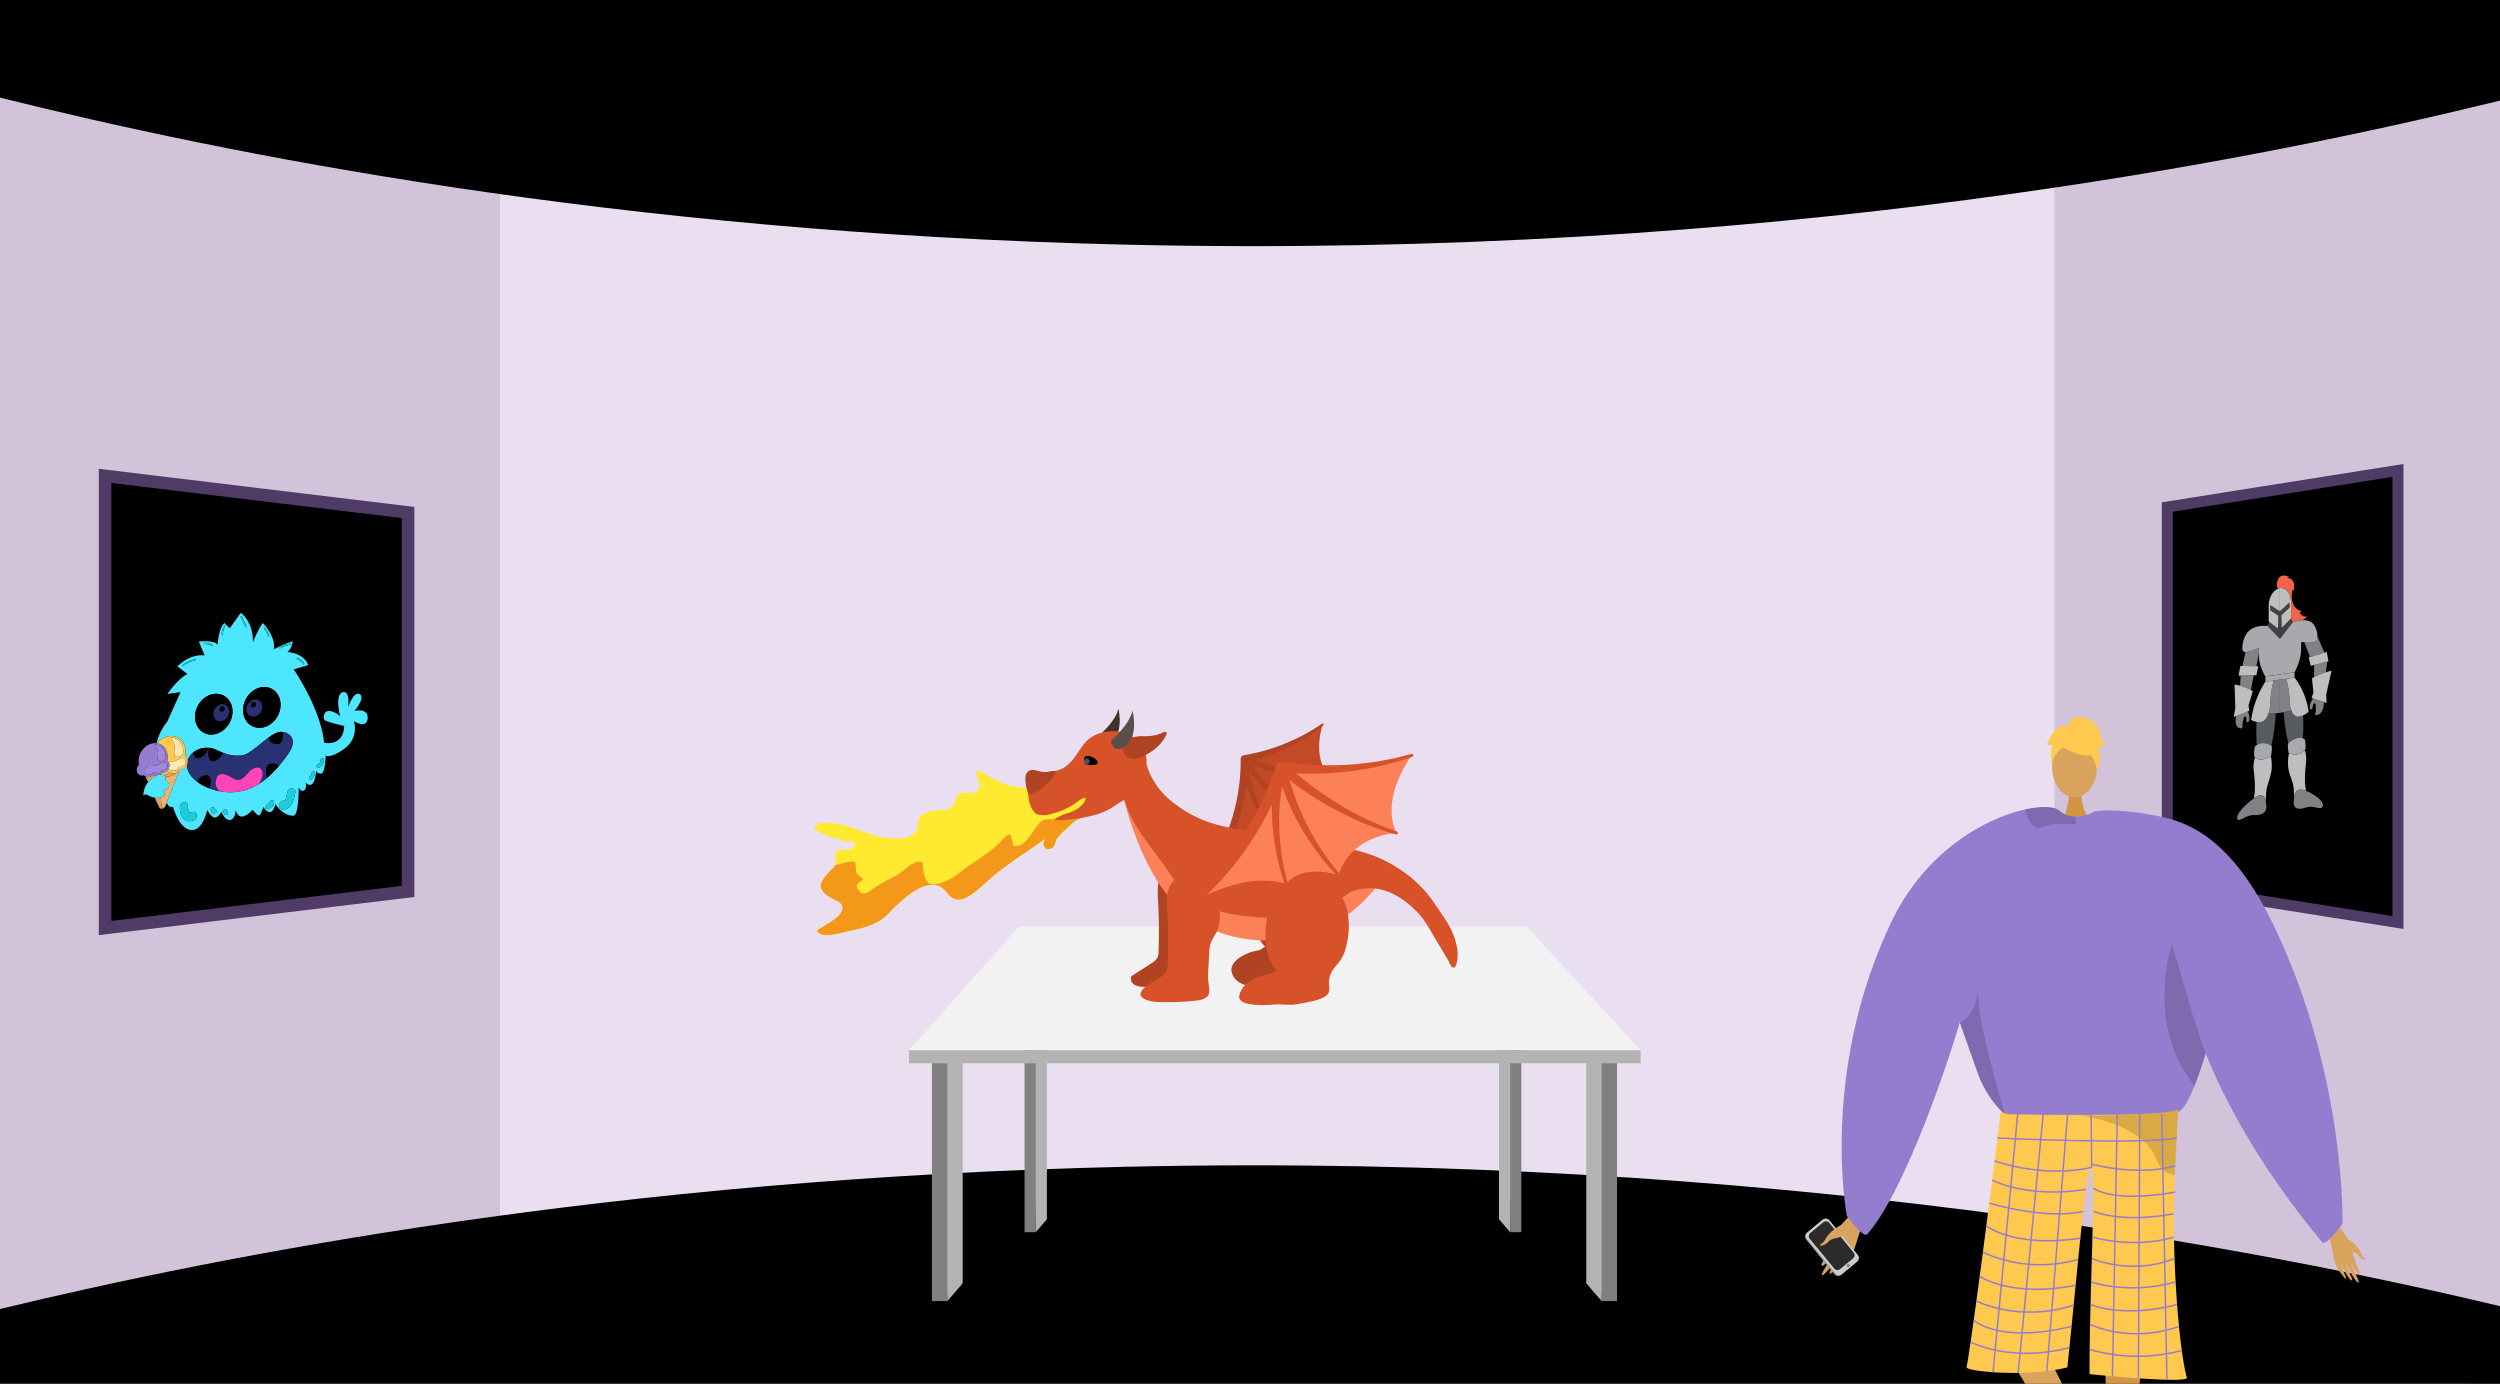 <svg xmlns="http://www.w3.org/2000/svg" xmlns:xlink="http://www.w3.org/1999/xlink" width="1365.799" height="756" viewBox="0 0 1365.799 756"><defs><style>.a,.y{fill:none;}.b{clip-path:url(#a);}.c{fill:#d2c3db;}.d{fill:#eadff1;}.e,.i,.j{fill:#000;}.f{fill:#b3b3b3;}.g{fill:gray;}.h{fill:#f2f2f2;}.i,.j{stroke:#4f3b65;}.i,.j,.y{stroke-miterlimit:10;}.i{stroke-width:6.876px;}.j{stroke-width:6px;}.k{clip-path:url(#b);}.l,.q{fill:#d8a35d;}.l{fill-rule:evenodd;}.m{fill:#999;}.n{fill:#ccc;}.o{fill:#2b2b2b;}.p{fill:#d29647;}.r{fill:#d19442;}.s{fill:#947dce;}.t{fill:#ffc84f;}.u{opacity:0.15;}.v{fill:#62548a;}.w{opacity:0.3;}.x{opacity:0.5;}.y{stroke:#947dce;stroke-width:0.823px;}.z{isolation:isolate;}.aa{clip-path:url(#c);}.ab{fill:#4ee6fe;}.ac{fill:#283172;}.ad{fill:#ff45b8;}.ae{fill:#1ecbdc;}.af{fill:#ecb370;}.ag{clip-path:url(#d);}.ah{fill:#dda15f;}.ai{fill:#ffe7b2;}.aj{fill:#a088db;}.ak{fill:#ffea2f;}.al{fill:#f49819;}.am{fill:#403129;}.an{fill:#b04321;}.ao{fill:#c24a24;}.ap{fill:#caca1e;}.aq{fill:#d3da66;}.ar{fill:#fc8058;}.as{fill:#d75228;}.at{fill:#4f4f5e;}.au{fill:#5b4e47;}.av{clip-path:url(#e);}.aw{fill:#f2634b;}.ax{fill:#414042;}.ay{fill:#bcbec0;}.az{fill:#585b60;}.ba{fill:#a7a9ac;}.bb{fill:#808285;}</style><clipPath id="a"><rect class="a" width="1365.799" height="756" transform="translate(6068.88 -1841.86)"/></clipPath><clipPath id="b"><rect class="a" width="390.462" height="372.512" transform="translate(7008.146 -1458.372)"/></clipPath><clipPath id="c"><path class="a" d="M6143.547-1384.1l.214-115.01,126.1-17.723-.214,115.01Z"/></clipPath><clipPath id="d"><path class="a" d="M6155.913-1400.69l-8.821-19.881,20.831-2.928-8.9,22.372c-.5,1.244-2.617,1.542-3.11.437"/></clipPath><clipPath id="e"><path class="a" d="M7289.083-1393.477l.242-130.151,53.455-7.512-.242,130.15Z"/></clipPath></defs><g transform="translate(-6068.88 1841.86)"><g class="b"><path class="c" d="M7434.68-1839.824v758.464l-242.228-67.586-32.991-6.263L7161.1-1713.3l30.118-25.56Z"/><path class="c" d="M6384.976-1723.889l-16.051,556.371-300.044,74.4v-750.053l298.845,93.571Z"/><path class="d" d="M6766.657-1760.289H6342.049v617.384h849.165v-617.384Z"/><path class="e" d="M6068.68-1788.58c121.657,30.38,335.7,73.888,615,80.372,352.971,8.194,622.428-47.1,751-78.7v-62.454h-1366Z"/><path class="e" d="M6068.68-1126.677c121.657-29.39,335.7-71.48,615-77.753,352.971-7.927,622.428,45.568,751,76.133v47.19l-1365.8,2.747Z"/></g><path class="f" d="M6594.835-1260.969v120.213l-8.417,9.712-4.208-133.486Z"/><path class="g" d="M6578-1264.53v133.486h8.417v-129.925Z"/><path class="f" d="M6935.476-1260.969v120.213l8.417,9.712,4.208-133.486Z"/><path class="g" d="M6952.31-1264.53v133.486h-8.417v-129.925Z"/><path class="f" d="M6640.822-1290.955v115.218l-6.1,7.042-3.051-124.841Z"/><path class="g" d="M6628.616-1293.536V-1168.7h6.1v-122.26Z"/><path class="f" d="M6887.8-1290.955v115.218l6.1,7.042,3.051-124.841Z"/><path class="g" d="M6900.009-1293.536V-1168.7h-6.1v-122.26Z"/><path class="h" d="M6565.483-1268.091l60.085-67.553h277.346l62.273,67.553Z"/><rect class="f" width="399.704" height="7.122" transform="translate(6565.483 -1268.091)"/><path class="i" d="M6291.8-1561.872v207l-66.988,8.1-21.016,2.53-77.5,9.37v-247l77.5,9.37,21.016,2.53Z"/><path class="j" d="M7252.931-1564.872v207l51,8.1,16,2.53,59,9.37v-247l-59,9.37-16,2.53Z"/><g class="k"><path class="l" d="M7085.755-1183.629c-.675.85-10.487,8.848-13,14.2s-5.744,13.547-7.592,16.111c-2.173,3.016-1.145,4.349,1.736,1.01a58,58,0,0,0,5.69-7.914c.223-.545-1.568,2.886-3.8,6.513-2.373,3.855-5.184,7.951-4.517,8.427,1.294.922,8.878-9.912,9.872-11.945a56.465,56.465,0,0,1-2.694,5.332c-1.358,2.355-3.293,4.917-2.976,5.673.5,1.191,5.3-4.265,7.928-9.257.2-.03-.146,1.764-3.669,7.483-.354.575-.655,2.255,1.022.561,3.532-3.566,5.313-4.839,7.754-10.976,2.38-5.985,3.553-13.117,6.589-16.942Z"/><path class="m" d="M7055.63-1164.641l15.4,18.952a2.494,2.494,0,0,0,3.53.412l8.587-7.184a.763.763,0,0,0,.084-.077,2.565,2.565,0,0,0,.2-3.507l-15.4-18.952a2.49,2.49,0,0,0-3.528-.409l-8.017,6.7-.572.476A2.563,2.563,0,0,0,7055.63-1164.641Z"/><path class="n" d="M7056.06-1165.061l15.526,18.879a2.574,2.574,0,0,0,3.625.352l8.371-6.914a2.571,2.571,0,0,0,.264-3.547l-15.525-18.878a2.574,2.574,0,0,0-3.626-.352l-8.371,6.914A2.571,2.571,0,0,0,7056.06-1165.061Z"/><path class="o" d="M7057.571-1165.113l13.408,16.305a2.225,2.225,0,0,0,3.132.3l7.229-5.971a2.218,2.218,0,0,0,.228-3.063l-13.408-16.305a2.225,2.225,0,0,0-3.132-.3l-7.229,5.971A2.219,2.219,0,0,0,7057.571-1165.113Z"/><circle class="g" cx="0.86" cy="0.86" r="0.86" transform="translate(7077.74 -1151.33)"/><path class="l" d="M7075.658-1173.077s-6.619,2.9-9.336,7.873c-1.615,2.953-2.376,2.595-2.8,3.043-1.42,1.489,2.486.965,4.291-1.387,1.467-1.912,5.594-1.782,6.847-2.8s4.1-4.379,3.938-5.532S7075.658-1173.077,7075.658-1173.077Z"/><path class="p" d="M7239.337-1102.322s-11.581,119.5-6.656,121.56c8.834,3.748,43.434,16.006,5.288,13.312-19.6,1.181-18.158-3.2-18.464-6.906-.25-3.031.326-109.98-.48-118.3-.18-1.863-.289-2.989-.289-2.989Z"/><path class="q" d="M7158.569-1113.5s62.55,101.949,59.248,106.142c-5.893,7.574-30.151,35.123,1.86,14.2,17.693-8.505,14.306-11.63,12.768-15.019-1.257-2.77-10.512-23.948-13.857-31.605-.749-1.715-42.884-85.231-42.884-85.231Z"/><path class="r" d="M7205.929-1410.7s-1.02,11.387,6,17.684-16.187,0-16.187,0,4.319-10.907,3.35-17.684S7205.929-1410.7,7205.929-1410.7Z"/><ellipse class="q" cx="12.28" cy="16.754" rx="12.28" ry="16.754" transform="translate(7189.945 -1439.792)"/><path class="s" d="M7282.312-1301.138c-.206,3.171-2.771,14.961-6.38,27.776-1.063,3.824-2.229,7.732-3.451,11.538-1.483,4.635-3.05,9.1-4.636,13.048-3.078,7.649-6.23,13.338-8.982,14.448-9.271,3.731-79.271,8.851-93.663,1.987-.335-.252-.7-.523-1.044-.821-5.4-4.393-11.258-13.067-14.364-21.191,0-.01-8.273-23.327-9.961-28.075-.019-.046-.028-.084-.047-.121-.056-.187-.121-.364-.186-.532-.019-.065-.047-.121-.066-.186-8.711,29.744-31.889,95.071-50.637,115.768-1.967,2.173-11.024-10.018-11.024-10.018s-15.138-78.17,24.353-160.78c18.589-38.885,51.765-56.625,72.947-61.335,9.169-2.043,16.089-1.642,18.617.541a13.733,13.733,0,0,0,8.571,3.33,18.577,18.577,0,0,0,4.813-.439,23.872,23.872,0,0,0,5.1-1.735c.784-.363,1.241-.625,1.241-.625a49.79,49.79,0,0,1,12.964.775C7274.4-1388.4,7282.741-1308.049,7282.312-1301.138Z"/><path class="t" d="M7162-1235.1a7.568,7.568,0,0,0,4.3,1.982c10.1.2,53.695.945,77.346-.415,8.344-.48,14.2-1.221,15.234-2.346a.911.911,0,0,1-.007.1c-.062,1.3-.809,16.229-1.859,35.793-2.073,38.62,1.919,93.934,6.583,110.722,1.006,3.624-53.165-1.865-53.165-1.865-.151-39.856,3.631-109.825,1.188-112.961-2.971-3.815-7.789,57.73-13.313,109.23-21.452,5.6-55.422,2.2-55.03,0C7147.932-1120.976,7162-1235.1,7162-1235.1Z"/><path class="u" d="M7139.537-1283.267c.019.065.047.121.066.186.065.168.13.345.186.532.019.037.028.075.047.121,1.688,4.748,9.961,28.065,9.961,28.075,3.106,8.124,8.964,16.8,14.364,21.191-3.666-13.272-15.091-51.747-14.653-67.248C7147.326-1285.468,7139.537-1283.277,7139.537-1283.267Z"/><path class="u" d="M7275.932-1273.362c-1.063,3.824-2.229,7.732-3.451,11.538-1.483,4.635-3.05,9.1-4.636,13.048-27.412-32.822-12.461-77.452-12.461-77.452s11.584,38.745,11.706,39.836C7267.127-1286,7270.979-1280.413,7275.932-1273.362Z"/><path class="u" d="M7203.174-1393.01c.037,1.11-.551,1.838-2.332,1.595-5.559-.755-11.836-.6-16.4,1.492a3.875,3.875,0,0,1-3.75-.158c-2.919-1.707-4.729-6.8-5.447-9.057a1.549,1.549,0,0,1-.074-.494c9.168-2.043,16.089-1.642,18.617.541a13.731,13.731,0,0,0,8.571,3.33A7.555,7.555,0,0,1,7203.174-1393.01Z"/><path class="v" d="M7230.166-1015.653c-.64-1.618-11.286,4.5-11.817,6.4s-19.447,18.219-15.487,24.33,30.8-15.382,32.831-16.71S7231.425-1012.473,7230.166-1015.653Z"/><path class="v" d="M7218.818-984.8c-.229-1.725,14.467.464,15.856,1.865s22.781,7.221,22.3,14.487-34.392,1.553-36.813,1.382S7219.267-981.409,7218.818-984.8Z"/><g class="w"><path d="M7202.247-1232.729l-.487-.04S7201.933-1232.757,7202.247-1232.729Z"/><path class="x" d="M7202.247-1232.729c12.993,1.037,41.39-.8,41.39-.8,8.344-.48,14.2-1.221,15.234-2.346a.911.911,0,0,1-.007.1c-.062,1.3-.809,16.229-1.859,35.793a9.752,9.752,0,0,1-1.366-.158,10.633,10.633,0,0,1-6.876-4.886,23.624,23.624,0,0,1-2.674-5.584C7236.4-1229.046,7206.409-1232.355,7202.247-1232.729Z"/></g><path class="t" d="M7197.61-1432.654s21.259,11.786,14.949-7.138C7208.194-1452.885,7183.112-1441.091,7197.61-1432.654Z"/><path class="t" d="M7200.692-1437.175s-11.894,7.057-10.747,14.137c0,0-2.623-21.137,9.2-21.669s16.406.611,15.355,22.962C7214.5-1421.745,7211.068-1439.525,7200.692-1437.175Z"/><path class="t" d="M7198.633-1444.569s.6-6.586,7.127-5.653,9.327,4.663,10.26,8.394,1.865,6.529,2.8,6.529c0,0-2.8,2.8-3.731,1.866,0,0,2.421,6.707-.655,12.214,0,0-1.211-8.484-5.874-9.416S7198.633-1444.569,7198.633-1444.569Z"/><path class="t" d="M7199.231-1444.626s-4.664-2.8-9.327,3.731l-2.8,5.6s.932.933,2.8,0c0,0-.85,6.572.041,10.281l2.757-11.214Z"/><path class="l" d="M7342.928-1176.143c.489.794,8.044,8.619,9.644,13.441s3.518,12.144,4.832,14.52c1.547,2.8.533,3.828-1.584.685a49.772,49.772,0,0,1-4.046-7.333c-.135-.488,1.043,2.623,2.577,5.945,1.631,3.531,3.612,7.312,2.994,7.65-1.2.655-6.563-9.362-7.2-11.2a48.674,48.674,0,0,0,1.754,4.824c.918,2.148,2.308,4.531,1.96,5.143-.547.965-4.083-4.179-5.818-8.706-.171-.046-.056,1.52,2.366,6.758.243.527.329,1.991-.93.375-2.648-3.4-4.039-4.671-5.5-10.156-1.419-5.349-1.692-11.553-3.892-15.127Z"/><path class="l" d="M7351.535-1164.964s5.351,3.154,7.162,7.67c1.076,2.685,1.762,2.456,2.081,2.883,1.06,1.414-2.219.569-3.519-1.622-1.057-1.781-4.591-2.091-5.556-3.085s-3.047-4.154-2.795-5.122S7351.535-1164.964,7351.535-1164.964Z"/><line class="y" x1="13.756" y2="143.844" transform="translate(7157.712 -1236.039)"/><line class="y" x1="13.652" y2="141.339" transform="translate(7171.468 -1233.162)"/><line class="y" x1="11.353" y2="140.351" transform="translate(7187.112 -1233.162)"/><line class="y" x2="0.292" y2="29.072" transform="translate(7211.319 -1233.162)"/><line class="y" x1="2.634" y2="143.195" transform="translate(7222.952 -1233.162)"/><line class="y" x1="0.734" y2="144.396" transform="translate(7237.129 -1233.252)"/><line class="y" x2="2.777" y2="145.226" transform="translate(7249.929 -1233.252)"/><path class="y" d="M7160.134-1220.132s77.466,3.657,97.934,0"/><path class="y" d="M7211.611-1204.09c-27.1,6.139-53.042-3.566-53.042-3.566"/><path class="y" d="M7211.319-1205.924s24.46,6.873,45.946,1.069"/><path class="y" d="M7157.236-1197.114s19.533,10.226,51.26,5.013"/><path class="y" d="M7155.637-1184.56s30.4,9.28,51.356,4.505"/><path class="y" d="M7154.034-1172.088s15.48,12.136,51.372,6.692"/><path class="y" d="M7152.168-1157.741a75.312,75.312,0,0,0,52.063,3.922"/><path class="y" d="M7150.433-1144.6s16.718,11.868,52.393,4.975"/><path class="y" d="M7148.618-1131.126s23.075,12.063,53.142,2.317"/><path class="y" d="M7147.166-1120.611s13.614,13.093,53.443,3.387"/><path class="y" d="M7145.455-1108.676s22.013,11.6,53.978,3.021"/><path class="y" d="M7212.431-1192.794s10.219,8.438,44.834,2.174"/><path class="y" d="M7212.7-1180.095s14.34,6.686,43.747,1.406"/><path class="y" d="M7212-1166s22.141,6.669,44.446,0"/><path class="y" d="M7211.681-1154.312s21.524,9.569,45.194,0"/><path class="y" d="M7211.319-1141.479s20.492,7.191,46.15,0"/><path class="y" d="M7210.988-1129.154s17.273,7.75,47.289,0"/><path class="y" d="M7210.988-1118.249s20.508,10.568,48.333,1.123"/><path class="y" d="M7210.5-1104.618a94.815,94.815,0,0,0,50.347.582"/><path class="s" d="M7259.321-1348.643s-60.142-47.6-45.8-49.916,37.8,3.319,37.8,3.319c21.181,4.71,41.405,20.625,59.994,59.51,39.491,82.61,37.306,162.6,37.306,162.6s-9.145,12.267-11.025,10.018c-34.89-41.748-57.326-83.657-66.791-111.854S7259.321-1348.643,7259.321-1348.643Z"/></g><g class="z"><g class="aa"><path class="ab" d="M6216.053-1403.094l-.015.011.015-.011m-30.364,3.528a.2.2,0,0,0,.078.027.35.35,0,0,0-.078-.027m-12.518,1.681-.067.039.067-.039m.1-.057-.008,0-.088.049.1-.053m.069-.035h0l-.067.034.013-.005a.245.245,0,0,0,.056-.03m-19.718-7.87a7.7,7.7,0,0,0,.4,1.505,10.09,10.09,0,0,0,.949,1.526l-1.345-3.031m38.953,9.232a.96.96,0,0,1-.7-.187,2.28,2.28,0,0,1-.942-1.926,1.184,1.184,0,0,1,.939-1.143l.033-.006a.838.838,0,0,1,.9.885.4.4,0,0,1,0,.106s-.006-.012-.011-.039a.682.682,0,0,0,.03.113l.006.026.05.084.02.026c.031.032.064.065.1.093a1.642,1.642,0,0,0,.208.167c.394.286.323,1.031,0,1.428a.987.987,0,0,1-.626.373m23.5-6.495c0-.029,0-.057,0-.087a1.57,1.57,0,0,1,1.252-1.519,1.116,1.116,0,0,1,1.246,1.168,3.217,3.217,0,0,1-1.2,2.564,9.78,9.78,0,0,1-1.836,1.026,1.034,1.034,0,0,1-.335.11,1.118,1.118,0,0,1-1.2-.835,1.613,1.613,0,0,1,.875-1.78c.208-.109.421-.2.629-.308.1-.046.186-.087.278-.137l.092-.049,0,0a1.291,1.291,0,0,1,.189-.147l.005,0m-30.1,5.579a1.657,1.657,0,0,1-1.477-.377,2.372,2.372,0,0,1-.469-1.82,1.192,1.192,0,0,1,.938-1.142l.033-.006a.835.835,0,0,1,.9.885,3.2,3.2,0,0,0-.009.348.986.986,0,0,0,.009.1l.069-.008c.08-.012.16-.027.243-.046l.052-.009a.848.848,0,0,1,.883.889,1.19,1.19,0,0,1-.939,1.143c-.078.016-.156.03-.235.041m38.96-7.661a1.212,1.212,0,0,1,.039-.122c.419-1.252.586-2.558.909-3.824a2.462,2.462,0,0,1,2.027-1.946,1.946,1.946,0,0,1,2.187,2.608,25.409,25.409,0,0,1-1.6,5.579,5.571,5.571,0,0,1-4.212,3.169,5.914,5.914,0,0,1-1.4.025c-2.562-.247-1.709-4.367.645-4.7a2.181,2.181,0,0,1,.525-.01c.055,0,.384-.034.429-.018l.053-.024.006-.005a.856.856,0,0,1,.1-.123v0c.051-.091.1-.183.145-.279s.1-.222.152-.336m-51.848,11.921a4.6,4.6,0,0,1-3.962-1.339c-1.584-1.57-1.987-3.876-1.991-6.267a2.527,2.527,0,0,1,2.179-2.582,1.833,1.833,0,0,1,2.193,1.968,4.962,4.962,0,0,0,.5,2.807,1.566,1.566,0,0,0,.718.662c.1.038.247.073.325.1a.182.182,0,0,0,.1.011.558.558,0,0,0,.113-.031.8.8,0,0,1,.075-.038,3,3,0,0,1,.934-.306,1.7,1.7,0,0,1,1.816.863,2.684,2.684,0,0,1-.791,3.336,5.931,5.931,0,0,1-2.216.812m65.516-22.64a.867.867,0,0,1-.848-.39,1.183,1.183,0,0,1,.341-1.429,6.155,6.155,0,0,0,.739-.805,1.112,1.112,0,0,0,.24-.741,1.071,1.071,0,0,1,.924-1.107.794.794,0,0,1,.949.844c.015,1.463-.919,2.465-1.914,3.419a.76.76,0,0,1-.431.209m5.152-9.358s.072-.274.079-.31a5.493,5.493,0,0,0,.054-.9,1.1,1.1,0,0,1,.945-1.108.776.776,0,0,1,.929.845,4.742,4.742,0,0,1-.591,2.6,5.847,5.847,0,0,1-1.9,1.624,1.23,1.23,0,0,1-.493.192.753.753,0,0,1-.79-.372,1.152,1.152,0,0,1,.34-1.429,5.889,5.889,0,0,0,1.36-1.024c0-.01.025.011.078-.156a.3.3,0,0,1-.014.039m-58.111-15.377c-5.647.794-10.218-3.506-10.206-9.6s4.6-11.682,10.247-12.476,10.218,3.506,10.206,9.6-4.6,11.686-10.247,12.48m26.257-3.69c-5.647.793-10.218-3.506-10.207-9.606s4.6-11.681,10.248-12.475,10.217,3.506,10.206,9.6-4.6,11.686-10.247,12.48m22.837-34.518a.256.256,0,0,1-.3-.193c-.439-1.454-2.19-2.088-3.307-2.806-.265-.172-.1-.631.153-.666a.24.24,0,0,1,.165.041c1.273.818,3.088,1.508,3.593,3.164a.366.366,0,0,1-.308.46m-65.906.942c-.261.036-.432-.38-.149-.616a15.249,15.249,0,0,1,6.739-3.17h.009c.39-.055.386.61-.01.675a14.963,14.963,0,0,0-6.427,3.033.328.328,0,0,1-.162.079m52.985-9.667c-.287.04-.377-.482-.049-.67a13.772,13.772,0,0,1,4.973-1.856,9.616,9.616,0,0,1,1.062-.092c.387-.013.4.62.034.671a.2.2,0,0,1-.035,0,9.578,9.578,0,0,0-1.035.089,13.352,13.352,0,0,0-4.835,1.813.332.332,0,0,1-.115.042m-37.021-1.388a.265.265,0,0,1-.159-.03,8.766,8.766,0,0,0-3.909-1.023c-.377,0-.238-.617.119-.667a.271.271,0,0,1,.051,0,9.1,9.1,0,0,1,4.057,1.068c.287.148.108.617-.159.655m30.781-5.047a.206.206,0,0,1-.228-.142,13.561,13.561,0,0,0-.984-2.361,9.678,9.678,0,0,1-1.15-1.93.335.335,0,0,1,.29-.444.277.277,0,0,1,.313.181,13.127,13.127,0,0,0,1.232,2,16.764,16.764,0,0,1,.842,2.137.433.433,0,0,1-.315.56m-25.239-1.085a.274.274,0,0,1-.326-.279,9.787,9.787,0,0,1,1.4-4.666.352.352,0,0,1,.256-.2.292.292,0,0,1,.286.456,8.99,8.99,0,0,0-1.313,4.317.344.344,0,0,1-.3.367m12.872-4.019a.214.214,0,0,1-.235-.141c-.838-1.852-1.706-3.663-2.583-5.492a.413.413,0,0,1,.3-.553.221.221,0,0,1,.24.14c.873,1.829,1.745,3.635,2.583,5.492a.42.42,0,0,1-.308.554m-2.77-7.956-6.064,8.467-2.874-2.858c-3.174,2.468-3.769,12.032-3.769,12.032-1-2.812-10.22-1.984-10.22-1.984l3.155,7.638a14.185,14.185,0,0,0-3.667.044c-6.508.915-11.177,5.927-11.177,5.927l5.464,4.207c-5.186,2.437-10.964,10.868-10.964,10.868l7.2-1.013-7.232,16.09a29.744,29.744,0,0,0-5.893,11.841c.1.013.209.028.313.045a10.314,10.314,0,0,1,6.515-3.888c5-.7,9.061,3.107,9.051,8.514a10.924,10.924,0,0,1-.252,2.286,3.563,3.563,0,0,1,1.372,2.66,8.995,8.995,0,0,1,3.1-4.618,11.93,11.93,0,0,1,5.743-2.4,12.717,12.717,0,0,1,2.045-.12c.195.006.394.02.585.031a11.254,11.254,0,0,1,3.974,1.018c1.209.574,2.426,1.11,3.644,1.566a20.473,20.473,0,0,0,9.977,1.632,11.041,11.041,0,0,0,4.592-1.714c3.386-2.226,7.2-5.612,10.56-8.074a19.112,19.112,0,0,1,5.009-2.9,5.055,5.055,0,0,1,.84-.187,6.952,6.952,0,0,1,1.931.013c4.04.555,8.412,4.4,2.682,12.305-1.539,2.13-3.155,4.244-4.868,6.253a55.588,55.588,0,0,1-6.377,6.465,36.968,36.968,0,0,1-4.467,3.31,29.036,29.036,0,0,1-11.565,4.328c-.491.069-.987.126-1.491.17a30.823,30.823,0,0,1-8.181-.414,32.133,32.133,0,0,1-5.824-1.615,26.951,26.951,0,0,1-6.9-3.785c-3.287-2.528-5.353-5.617-5.348-8.762,0-.162,0-.32.013-.478a4.561,4.561,0,0,1-3.464,2.9,3.534,3.534,0,0,1-.586.033l-7.594,19.089a5.031,5.031,0,0,0,.779-.883c.6,1.992,1.925,2.115,2.655,2.012a2.3,2.3,0,0,0,.511-.127s3.29,12.281,9.91,12.75a5.282,5.282,0,0,0,1.124-.037c5.749-.807,7.681-10.991,7.681-10.991s2.3,4.5,4.316,4.214,3.461-3.13,3.461-3.13,1.86,4.867,4.744,4.462,3.032-5.4,3.032-5.4.967,3.912,3.655,3.534c.049-.007.1-.015.15-.025,2.8-.548,5.414-3.714,5.414-3.714s2.478,3.232,3.529,3.084a.446.446,0,0,0,.064-.013c1.006-.3,2.31-4.523,2.31-4.523s1.92,3,3.757,2.739c.042-.006.085-.013.128-.023,1.874-.418,2.744-4.424,2.744-4.424,2.442,4.318,7.042,6.778,9.926,6.373s2.765-15.462,2.765-15.462.725,2.128,2.3,1.907a1.958,1.958,0,0,0,.434-.115c1.87-.731,1.015-4.495,1.015-4.495a2.788,2.788,0,0,0,2.491,1.362,2.492,2.492,0,0,0,.819-.274c2.018-1.06,2.464-7.342,2.464-7.342a2.628,2.628,0,0,0,2.658,1.5c.071-.01.144-.023.218-.039,2.017-.438,2.321-9.808,2.321-9.808a3.7,3.7,0,0,0,2.214.179c1.7-.238,4.437-1.224,8.451-4.317,7.642-5.9,4.779-14.66,4.779-14.66s2.96,1.868,5.164,1.558c1.2-.168,2.171-.979,2.327-3.079.349-4.725-4.364-4.549-6.342-4.271-.521.073-.852.153-.852.153s6.062-7.071,2.9-9.111a1.706,1.706,0,0,0-1.2-.285c-2.72.382-5.149,7.237-5.149,7.237s1.063-8.606-2.57-8.095a2.94,2.94,0,0,0-.58.147c-4.326,1.539-1.178,13.353-1.178,13.353s-.717-1.743-4.89-3.019a3.829,3.829,0,0,0-1.658-.172c-2.656.373-2.928,4.244-1.954,5.032,1.151.924,10.652,3.164,10.652,3.164-.272,6.9-4.121,8.826-7.182,9.256a11.548,11.548,0,0,1-3.779-.1c-1.981-18.994-16.632-40.091-16.632-40.091l7.926-2.358c-2.437-6.654-11.217-7.129-11.217-7.129a9.234,9.234,0,0,0,2.747-5.824,53.218,53.218,0,0,0-10.38,4.412c1.6-6.444-5.874-14.407-5.874-14.407-2.311,2.5-5.492,10.562-5.492,10.562.308-11.387-6.6-16.169-6.6-16.169"/><path class="ac" d="M6183.31-1411.149a26.951,26.951,0,0,1-6.9-3.785,6.163,6.163,0,0,1,4.5-3.224c.137-.033.269-.058.4-.076,3.386-.476,2.672,4.343,2.007,7.085m16.037-4.612c1.5-.211,2.959-1.5,5.042-3.84a8.438,8.438,0,0,1,4.654-3c1.529-.215,2.753.561,3.2,2.517.49,2.145-.733,4.68-1.872,6.464a29.036,29.036,0,0,1-11.565,4.328c-.491.069-.987.126-1.491.17a30.823,30.823,0,0,1-8.181-.414s-3.621-2.051-2.029-6.936a3.2,3.2,0,0,1,2.612-2.511c2.227-.313,5.15,1.525,6.962,2.561a4.13,4.13,0,0,0,2.668.659m15.491-1.167c-.651-2.561-1.331-7.166,2.039-7.64.126-.017.257-.029.4-.035a4.92,4.92,0,0,1,3.943,1.21,55.588,55.588,0,0,1-6.377,6.465m8.563-25.023c.135,2.568-.127,6.206-2.645,6.56a3.292,3.292,0,0,1-.953-.013c-3.113-.456-3.977-2.188-4.182-3.475-3.361,2.462-7.174,5.848-10.56,8.074a11.041,11.041,0,0,1-4.592,1.714,20.473,20.473,0,0,1-9.977-1.632c-.28,1.321-1.224,3.153-4.158,4.412a3.713,3.713,0,0,1-.951.281c-3.037.427-2.779-4.862-2.509-7.277-.191-.011-.39-.025-.585-.031.028,1.2-.393,3.823-4.247,5.474a3.724,3.724,0,0,1-.952.281c-1.725.243-2.388-1.359-2.589-3.233a8.995,8.995,0,0,0-3.1,4.618c.007.1.01.2.01.305a4.7,4.7,0,0,1-.334,1.719c-.008.158-.012.316-.013.478,0,3.145,2.061,6.234,5.348,8.762a26.951,26.951,0,0,0,6.9,3.785,32.133,32.133,0,0,0,5.824,1.615,30.823,30.823,0,0,0,8.181.414c.5-.044,1-.1,1.491-.17a29.036,29.036,0,0,0,11.565-4.328,36.968,36.968,0,0,0,4.467-3.31,55.588,55.588,0,0,0,6.377-6.465c1.713-2.009,3.329-4.123,4.868-6.253,5.73-7.909,1.358-11.75-2.682-12.305"/><path class="ad" d="M6209.043-1422.6a8.438,8.438,0,0,0-4.654,3c-2.083,2.339-3.541,3.629-5.042,3.84a4.13,4.13,0,0,1-2.668-.659c-1.812-1.036-4.735-2.874-6.962-2.561a3.2,3.2,0,0,0-2.612,2.511c-1.592,4.885,2.029,6.936,2.029,6.936a30.823,30.823,0,0,0,8.181.414c.5-.044,1-.1,1.491-.17a29.036,29.036,0,0,0,11.565-4.328c1.139-1.784,2.362-4.319,1.872-6.464-.447-1.956-1.671-2.732-3.2-2.517"/><path class="e" d="M6182.874-1433.307c-.27,2.415-.528,7.7,2.509,7.277a3.713,3.713,0,0,0,.951-.281c2.934-1.259,3.878-3.091,4.158-4.412-1.218-.456-2.435-.992-3.644-1.566a11.254,11.254,0,0,0-3.974-1.018"/><path class="e" d="M6221.47-1441.964a5.055,5.055,0,0,0-.84.187,19.112,19.112,0,0,0-5.009,2.9c.205,1.287,1.069,3.019,4.182,3.475a3.292,3.292,0,0,0,.953.013c2.518-.354,2.78-3.992,2.645-6.56a6.952,6.952,0,0,0-1.931-.013"/><path class="e" d="M6216.877-1424.568c-3.37.474-2.69,5.079-2.039,7.64a55.588,55.588,0,0,0,6.377-6.465,4.92,4.92,0,0,0-3.943-1.21c-.138.006-.269.018-.4.035"/><path class="e" d="M6181.3-1418.234c-.126.018-.258.043-.4.076a6.163,6.163,0,0,0-4.5,3.224,26.951,26.951,0,0,0,6.9,3.785c.665-2.742,1.379-7.561-2.007-7.085"/><path class="e" d="M6180.244-1433.218a11.93,11.93,0,0,0-5.743,2.4c.2,1.874.864,3.476,2.589,3.233a3.724,3.724,0,0,0,.952-.281c3.854-1.651,4.275-4.279,4.247-5.474a12.717,12.717,0,0,0-2.045.12"/><path class="e" d="M6189.734-1447.857a3.789,3.789,0,0,1-4.289-4.031,5.335,5.335,0,0,1,4.307-5.243,3.79,3.79,0,0,1,4.289,4.035,5.333,5.333,0,0,1-4.307,5.239m-4.052-14.87c-5.647.794-10.236,6.381-10.247,12.476s4.559,10.4,10.206,9.6,10.236-6.381,10.247-12.48-4.559-10.394-10.206-9.6"/><path class="ac" d="M6190.273-1453.057a1.169,1.169,0,0,1-1.32-1.242,1.639,1.639,0,0,1,1.325-1.609,1.162,1.162,0,0,1,1.316,1.237,1.642,1.642,0,0,1-1.321,1.614m-.521-4.074a5.335,5.335,0,0,0-4.307,5.243,3.789,3.789,0,0,0,4.289,4.031,5.333,5.333,0,0,0,4.307-5.239,3.79,3.79,0,0,0-4.289-4.035"/><path class="e" d="M6190.278-1455.908a1.639,1.639,0,0,0-1.325,1.609,1.169,1.169,0,0,0,1.32,1.242,1.642,1.642,0,0,0,1.321-1.614,1.162,1.162,0,0,0-1.316-1.237"/><path class="e" d="M6207.829-1450.4a3.79,3.79,0,0,1-4.29-4.031,5.334,5.334,0,0,1,4.307-5.243,3.79,3.79,0,0,1,4.289,4.035,5.332,5.332,0,0,1-4.306,5.239m4.11-16.017c-5.647.794-10.236,6.381-10.248,12.475s4.56,10.4,10.207,9.606,10.235-6.381,10.247-12.48-4.555-10.4-10.206-9.6"/><path class="ac" d="M6207.309-1455.452a1.166,1.166,0,0,1-1.316-1.242,1.637,1.637,0,0,1,1.321-1.609,1.164,1.164,0,0,1,1.321,1.238,1.642,1.642,0,0,1-1.326,1.613m.537-4.222a5.334,5.334,0,0,0-4.307,5.243,3.79,3.79,0,0,0,4.29,4.031,5.332,5.332,0,0,0,4.306-5.239,3.79,3.79,0,0,0-4.289-4.035"/><path class="e" d="M6207.314-1458.3a1.637,1.637,0,0,0-1.321,1.609,1.166,1.166,0,0,0,1.316,1.242,1.642,1.642,0,0,0,1.326-1.613,1.164,1.164,0,0,0-1.321-1.238"/><path class="ae" d="M6173.341-1397.976a.8.8,0,0,0-.075.038l.008,0,.067-.034m-.237.13.067-.039-.067.039m-3.794-5.613a2.527,2.527,0,0,0-2.179,2.582c0,2.391.407,4.7,1.991,6.267a4.6,4.6,0,0,0,3.962,1.339,5.931,5.931,0,0,0,2.216-.812,2.684,2.684,0,0,0,.791-3.336,1.7,1.7,0,0,0-1.816-.863,3,3,0,0,0-.934.306h0a.245.245,0,0,1-.056.03l-.013.005-.1.053.088-.049a.558.558,0,0,1-.113.031.182.182,0,0,1-.1-.011c-.078-.031-.229-.066-.325-.1a1.566,1.566,0,0,1-.718-.662,4.962,4.962,0,0,1-.5-2.807,1.833,1.833,0,0,0-2.193-1.968"/><path class="ae" d="M6227.907-1411.084a2.462,2.462,0,0,0-2.027,1.946c-.323,1.266-.49,2.572-.909,3.824a1.212,1.212,0,0,0-.039.122c-.049.114-.1.228-.152.336s-.094.188-.145.279v0a.856.856,0,0,0-.1.123l-.006.005-.053.024c-.045-.016-.374.02-.429.018a2.181,2.181,0,0,0-.525.01c-2.354.331-3.207,4.451-.645,4.7a5.914,5.914,0,0,0,1.4-.025,5.571,5.571,0,0,0,4.212-3.169,25.409,25.409,0,0,0,1.6-5.579,1.946,1.946,0,0,0-2.187-2.608"/><path class="ae" d="M6216.038-1403.083l.015-.011-.015.011m1.284-1.633a1.57,1.57,0,0,0-1.252,1.519c0,.03,0,.058,0,.087l-.005,0a1.291,1.291,0,0,0-.189.147l0,0-.092.049c-.092.05-.183.091-.278.137-.208.1-.421.2-.629.308a1.613,1.613,0,0,0-.875,1.78,1.118,1.118,0,0,0,1.2.835,1.034,1.034,0,0,0,.335-.11,9.78,9.78,0,0,0,1.836-1.026,3.217,3.217,0,0,0,1.2-2.564,1.116,1.116,0,0,0-1.246-1.168"/><path class="ae" d="M6185.767-1399.539a.2.2,0,0,1-.078-.027.35.35,0,0,1,.078.027m-.77-1.337-.033.006a1.192,1.192,0,0,0-.938,1.142,2.372,2.372,0,0,0,.469,1.82,1.657,1.657,0,0,0,1.477.377c.079-.011.157-.025.235-.041a1.19,1.19,0,0,0,.939-1.143.848.848,0,0,0-.883-.889l-.052.009c-.083.019-.163.034-.243.046l-.069.008a.986.986,0,0,1-.009-.1,3.2,3.2,0,0,1,.009-.348.835.835,0,0,0-.9-.885"/><path class="ae" d="M6191.907-1399.877l-.033.006a1.184,1.184,0,0,0-.939,1.143,2.28,2.28,0,0,0,.942,1.926.96.96,0,0,0,.7.187.987.987,0,0,0,.626-.373c.326-.4.4-1.142,0-1.428a1.642,1.642,0,0,1-.208-.167c-.033-.028-.066-.061-.1-.093l-.02-.026-.05-.084-.006-.026a.682.682,0,0,1-.03-.113c0,.027.009.04.011.039a.4.4,0,0,0,0-.106.838.838,0,0,0-.9-.885"/><path class="ae" d="M6240-1420.383a1.071,1.071,0,0,0-.924,1.107,1.112,1.112,0,0,1-.24.741,6.155,6.155,0,0,1-.739.805,1.183,1.183,0,0,0-.341,1.429.867.867,0,0,0,.848.39.76.76,0,0,0,.431-.209c1-.954,1.929-1.956,1.914-3.419a.794.794,0,0,0-.949-.844"/><path class="ae" d="M6244.83-1427.589a1.1,1.1,0,0,0-.945,1.108,5.493,5.493,0,0,1-.054.9c-.007.036-.083.311-.079.31a.3.3,0,0,0,.014-.039c-.053.167-.074.146-.078.156a5.889,5.889,0,0,1-1.36,1.024,1.152,1.152,0,0,0-.34,1.429.753.753,0,0,0,.79.372,1.23,1.23,0,0,0,.493-.192,5.847,5.847,0,0,0,1.9-1.624,4.742,4.742,0,0,0,.591-2.6.776.776,0,0,0-.929-.845"/><path class="ae" d="M6200.692-1505.3a.413.413,0,0,0-.3.553c.877,1.829,1.745,3.64,2.583,5.492a.214.214,0,0,0,.235.141.42.42,0,0,0,.308-.554c-.838-1.857-1.71-3.663-2.583-5.492a.221.221,0,0,0-.24-.14"/><path class="ae" d="M6191.661-1500.239a.352.352,0,0,0-.256.2,9.787,9.787,0,0,0-1.4,4.666.274.274,0,0,0,.326.279.344.344,0,0,0,.3-.367,8.99,8.99,0,0,1,1.313-4.317.292.292,0,0,0-.286-.456"/><path class="ae" d="M6180.844-1490.687c-.357.05-.5.666-.119.667a8.766,8.766,0,0,1,3.909,1.023.265.265,0,0,0,.159.03c.267-.038.446-.507.159-.655a9.1,9.1,0,0,0-4.057-1.068.271.271,0,0,0-.051,0"/><path class="ae" d="M6175.428-1481.7h-.009a15.249,15.249,0,0,0-6.739,3.17c-.283.236-.112.652.149.616a.328.328,0,0,0,.162-.079,14.963,14.963,0,0,1,6.427-3.033c.4-.065.4-.73.01-.675"/><path class="ae" d="M6213.5-1498.891a.335.335,0,0,0-.29.444,9.678,9.678,0,0,0,1.15,1.93,13.561,13.561,0,0,1,.984,2.361.206.206,0,0,0,.228.142.433.433,0,0,0,.315-.56,16.764,16.764,0,0,0-.842-2.137,13.127,13.127,0,0,1-1.232-2,.277.277,0,0,0-.313-.181"/><path class="ae" d="M6226.738-1490.1a13.772,13.772,0,0,0-4.973,1.856c-.328.188-.238.71.049.67a.332.332,0,0,0,.115-.042,13.352,13.352,0,0,1,4.835-1.813,9.578,9.578,0,0,1,1.035-.089.2.2,0,0,0,.035,0c.368-.051.353-.684-.034-.671a9.616,9.616,0,0,0-1.062.092"/><path class="ae" d="M6231.285-1482.519c-.25.035-.418.494-.153.666,1.117.718,2.868,1.352,3.307,2.806a.256.256,0,0,0,.3.193.366.366,0,0,0,.308-.46c-.5-1.656-2.32-2.346-3.593-3.164a.24.24,0,0,0-.165-.041"/><path class="af" d="M6167.025-1421.241l-.063.159c-.091.03-.182.059-.275.086a4.618,4.618,0,0,1-1.676,1.4,6.282,6.282,0,0,1-3.659,1.84,5.34,5.34,0,0,1-2.756-.293c.941.789,1.071,2.093.441,2.612,0,0,2.518.586,2.175,2.937s-3.691,2.929-3.691,2.929,3.3,1.891-.444,3.259c-.128.046-.257.088-.386.125.229,2.235.409,3.935.473,4.43a1.279,1.279,0,0,0,1.4,1.252,2.182,2.182,0,0,1-1.1.48,1.4,1.4,0,0,1-1.554-.662l-2.377-5.358.089.2,1.345,3.031.943,2.126a1.4,1.4,0,0,0,1.554.662,1.94,1.94,0,0,0,1.556-1.1l.408-1.025,7.594-19.089"/><g class="ag"><path class="ah" d="M6153.536-1406.048l2.377,5.358a1.4,1.4,0,0,0,1.554.662,2.182,2.182,0,0,0,1.1-.48,1.279,1.279,0,0,1-1.4-1.252c-.064-.495-.244-2.195-.473-4.43a6.246,6.246,0,0,1-.855.182,7.858,7.858,0,0,1-2.3-.04m3.078-12.727c-.037.031-.074.061-.112.09.106,0,.21,0,.311,0-.067-.027-.134-.056-.2-.088m-4.1.067a3.74,3.74,0,0,1-2.344,1.382,2.827,2.827,0,0,1-1.778-.309l1.374,3.1a12.555,12.555,0,0,1,2.867-2.624,12.025,12.025,0,0,1,1.4-.818,2.734,2.734,0,0,1-1.524-.728m8.675-1.374a4.312,4.312,0,0,1-2.692,1.586,3.464,3.464,0,0,1-.588.033,2.609,2.609,0,0,1,.684.411,5.34,5.34,0,0,0,2.756.293,6.282,6.282,0,0,0,3.659-1.84,3.87,3.87,0,0,1-1.137.348,3.188,3.188,0,0,1-2.682-.831m5.673-1.167c-.056.087-.116.171-.178.253.093-.027.184-.056.275-.086l.063-.159c-.054,0-.107,0-.16-.008"/></g><path class="t" d="M6166.283-1428.37a2.418,2.418,0,0,1-1.022-.066c-1.274-.378-1.28-1.94-1.174-2.966.009-.053.018-.1.022-.157.031-.192.049-.372.066-.557l.005-.034a7.75,7.75,0,0,0-2.273-6.7c3.968-.4,6.975,3.363,7.163,7.16a3.284,3.284,0,0,1-2.787,3.32m-5.055-11.288a10.314,10.314,0,0,0-6.515,3.888c3.317.549,5.743,3.5,5.735,7.407a9.574,9.574,0,0,1-.22,2,2.875,2.875,0,0,1,.783.9q.573-.045,1.1-.119a13.014,13.014,0,0,0,2.892-.723,25.446,25.446,0,0,1,3.364-1.407,1.219,1.219,0,0,1,.788.126c1.994,1.109,1.064,4.384-1.436,4.736a3.434,3.434,0,0,1-1.1-.032,2.787,2.787,0,0,1-2.4,2.079,2.581,2.581,0,0,1-2.3-.82,6.476,6.476,0,0,1-2.859,1.6,3.386,3.386,0,0,1-.947.282,2.966,2.966,0,0,1-.65.021,4.265,4.265,0,0,1-.857.952c.065.032.132.061.2.088a3.174,3.174,0,0,1,1.1.224,3.464,3.464,0,0,0,.588-.033,4.312,4.312,0,0,0,2.692-1.586,3.188,3.188,0,0,0,2.682.831,3.87,3.87,0,0,0,1.137-.348,4.618,4.618,0,0,0,1.676-1.4c.062-.082.122-.166.178-.253.053,0,.106.007.16.008a3.534,3.534,0,0,0,.586-.033,4.561,4.561,0,0,0,3.464-2.9,4.7,4.7,0,0,0,.334-1.719c0-.1,0-.205-.01-.305a3.563,3.563,0,0,0-1.372-2.66,10.924,10.924,0,0,0,.252-2.286c.01-5.407-4.046-9.217-9.051-8.514"/><path class="ai" d="M6161.907-1438.85a7.75,7.75,0,0,1,2.273,6.7l-.005.034c-.017.185-.035.365-.066.557,0,.052-.013.1-.022.157-.106,1.026-.1,2.588,1.174,2.966a2.418,2.418,0,0,0,1.022.066,3.284,3.284,0,0,0,2.787-3.32c-.188-3.8-3.195-7.559-7.163-7.16"/><path class="ai" d="M6168.37-1427.72a25.446,25.446,0,0,0-3.364,1.407,13.014,13.014,0,0,1-2.892.723q-.529.073-1.1.119a3.421,3.421,0,0,1,.422,1.691,4.219,4.219,0,0,1-2.365,3.75,6.476,6.476,0,0,0,2.859-1.6,2.581,2.581,0,0,0,2.3.82,2.787,2.787,0,0,0,2.4-2.079,3.434,3.434,0,0,0,1.1.032c2.5-.352,3.43-3.627,1.436-4.736a1.219,1.219,0,0,0-.788-.126"/><path class="s" d="M6153.331-1423.517a11.4,11.4,0,0,0,2.518-.629,22.331,22.331,0,0,1,2.936-1.227,1.058,1.058,0,0,1,.686.109c1.74.968.926,3.826-1.257,4.133a2.962,2.962,0,0,1-.957-.026,2.434,2.434,0,0,1-2.091,1.811,2.245,2.245,0,0,1-2-.716,5.406,5.406,0,0,1-2.687,1.429,2.047,2.047,0,0,1-2.006-.77c-1.047-1.338.02-3.688,1.836-3.943.06-.009.121-.015.183-.019a17.622,17.622,0,0,0,2.843-.152m1.794-5.722a6.766,6.766,0,0,0-1.979-5.848c3.461-.346,6.082,2.936,6.245,6.25a2.867,2.867,0,0,1-2.432,2.9,2.109,2.109,0,0,1-.89-.058c-1.109-.33-1.116-1.691-1.023-2.589l.022-.139c.022-.162.04-.323.057-.481l0-.033h0m-2.576-6.55c-4.367.613-7.918,4.936-7.927,9.65a8.773,8.773,0,0,0,.209,1.936,4.264,4.264,0,0,0-1.215,2.927,2.916,2.916,0,0,0,3.3,3.1,3.2,3.2,0,0,0,.651-.162,2.8,2.8,0,0,0,.83.7,2.827,2.827,0,0,0,1.778.309,3.74,3.74,0,0,0,2.344-1.382,2.734,2.734,0,0,0,1.524.728,6.848,6.848,0,0,1,2.038-.666c.146-.02.286-.033.423-.039.038-.029.075-.059.112-.09a4.265,4.265,0,0,0,.857-.952,2.966,2.966,0,0,0,.65-.021,3.386,3.386,0,0,0,.947-.282,4.219,4.219,0,0,0,2.365-3.75,3.421,3.421,0,0,0-.422-1.691,2.875,2.875,0,0,0-.783-.9,9.574,9.574,0,0,0,.22-2c.008-3.9-2.418-6.858-5.735-7.407-.1-.017-.208-.032-.313-.045a7.188,7.188,0,0,0-1.851.026"/><path class="aj" d="M6153.146-1435.087a6.766,6.766,0,0,1,1.979,5.848h0l0,.033c-.017.158-.035.319-.057.481l-.022.139c-.093.9-.086,2.259,1.023,2.589a2.109,2.109,0,0,0,.89.058,2.867,2.867,0,0,0,2.432-2.9c-.163-3.314-2.784-6.6-6.245-6.25"/><path class="aj" d="M6158.785-1425.373a22.331,22.331,0,0,0-2.936,1.227,11.4,11.4,0,0,1-2.518.629,17.622,17.622,0,0,1-2.843.152c-.062,0-.123.01-.183.019-1.816.255-2.883,2.6-1.836,3.943a2.047,2.047,0,0,0,2.006.77,5.406,5.406,0,0,0,2.687-1.429,2.245,2.245,0,0,0,2,.716,2.434,2.434,0,0,0,2.091-1.811,2.962,2.962,0,0,0,.957.026c2.183-.307,3-3.165,1.257-4.133a1.058,1.058,0,0,0-.686-.109"/><path class="ab" d="M6156.079-1418.646a6.848,6.848,0,0,0-2.038.666,12.025,12.025,0,0,0-1.4.818,12.555,12.555,0,0,0-2.867,2.624,11.862,11.862,0,0,0-2.589,7.255,1.433,1.433,0,0,1,.962-.46,3.757,3.757,0,0,1,.886-.011,12.976,12.976,0,0,0,4.508,1.706,7.858,7.858,0,0,0,2.3.04,6.246,6.246,0,0,0,.855-.182c.129-.037.258-.079.386-.125,3.74-1.368.444-3.259.444-3.259s3.349-.574,3.691-2.929-2.175-2.937-2.175-2.937c.63-.519.5-1.823-.441-2.612a2.609,2.609,0,0,0-.684-.411,3.174,3.174,0,0,0-1.1-.224c-.1,0-.205,0-.311,0-.137.006-.277.019-.423.039"/></g></g><path class="ak" d="M6667.63-1401.2a15.506,15.506,0,0,1-1.072,1.805c-1.828,2.706-7.533,4.053-10.172,5.965-1.7,1.235-3.259,2.928-4.829,4.328a29.95,29.95,0,0,0-5.25,5.382c-.887,1.342-1.061,4.088-2.516,5.033-4.033,2.6-6.534-2.3-3.365-5.334-9.309,6.6-18.937,12.765-27.862,19.845-4.224,3.35-12.7,12.457-18.274,13.541-4.715.921-6.344-1.757-9.273-4.891-8.894-9.527-24.647,6.307-30.9,12.857-5.312,5.571-13.141,7.779-20.736,9.262-4.117.8-15.733,4.888-18.258-.061,3.7-2.635,11.861-6.348,13.6-10.564,2.19-5.315-4.24-5.54-8.6-9.134-5.5-4.53-1.94-8.013,1.973-12.63.692-.816,2.573-2.236,3.147-3.337a1.68,1.68,0,0,0,.127-.288c.436-1.4-.494-2.652-.255-3.678.522-2.247-.569-3.008,2.458-4.391,2.086-.949,6.706.99,7.952-2.149,1.345-3.379-1.941-1.926-4.137-2.59-6.089-1.821-13.749-2.917-18.131-7.938,7.8-6.732,27.587,3.725,36.364,5.43,5.455,1.064,14.944,2.3,19.177-2.3,2.487-2.707.584-6.282,2.981-8.93,2.03-2.245,7.36-3.134,10.254-3.372,4.314-.362,5.545.65,7.811-2.918,1.036-1.628,1.043-4.384,2.64-5.618,2.93-2.257,8.1,1.034,10.772-2.315,2.5-3.143-1.622-7.564-.807-10.932,6.135,2.587,12.288,7.135,18.943,8.695,8.6,2.021,21.877.15,29.419-3.263l8.392,7.25C6663.563-1404.229,6670-1406.068,6667.63-1401.2Z"/><path class="al" d="M6667.63-1401.2a15.506,15.506,0,0,1-1.072,1.805c-1.828,2.706-7.533,4.053-10.172,5.965-1.7,1.235-3.259,2.928-4.829,4.328a29.95,29.95,0,0,0-5.25,5.382c-.887,1.342-1.061,4.088-2.516,5.033-4.033,2.6-6.534-2.3-3.365-5.334-9.309,6.6-18.937,12.765-27.862,19.845-4.224,3.35-12.7,12.457-18.274,13.541-4.715.921-6.344-1.757-9.273-4.891-8.894-9.527-24.647,6.307-30.9,12.857-5.312,5.571-13.141,7.779-20.736,9.262-4.117.8-15.733,4.888-18.258-.061,3.7-2.635,11.861-6.348,13.6-10.564,2.19-5.315-4.24-5.54-8.6-9.134-5.5-4.53-1.94-8.013,1.973-12.63.692-.816,2.573-2.236,3.147-3.337,1.25-.393,2.51-.775,3.794-1.073,1.26-.292,5.405-1.589,6.662-.729.954.645.425.833.627,1.99.273,1.525-.156,2.9.734,4.326.824,1.317,2.527,1.94,3.374,3.273-2.292,1.894-4.921,2.4-2.461,5.81,2.553,3.54,5.208,1.073,7.9-.794,4.227-2.942,8.85-5.092,13.314-7.589,3.188-1.789,8.258-7.74,12.392-7.074,2.151.342,1.258.875,1.485,2.973.291,2.679,1.147,7.981,3.891,8.893,2.81.933,7.595-.8,10.07-2.013,3.971-1.931,7.314-5.061,10.911-7.591,5.2-3.649,10.813-6.995,15.559-11.231,2.31-2.063,4.114-5.141,7.139-6.213,1.13,1.776,1.359,4.282,1.731,6.388,7.72,1.49,10.971-10.3,15.685-13.576,2.25-1.562,5.282-.449,7.9-1.232,3.564-1.071,6.721-3.036,9.955-4.776,1.923-1.039,4.191-1.085,6.045-2.028s1.884-1.965,4.039-1.074A3.617,3.617,0,0,1,6667.63-1401.2Z"/><path class="am" d="M6669.518-1440.238s8.8-7.366,10.358-14.444c0,0,3.676,14.748-5.29,18.129C6669.863-1434.772,6669.518-1440.238,6669.518-1440.238Z"/><path class="an" d="M6799.48-1349.737c.006-.006.006-.006,0-.011a34.469,34.469,0,0,0-.586-6.05c-.1-.575-.224-1.15-.367-1.72a25.933,25.933,0,0,0-3.186-7.435c-3.723-5.941-9.856-10.546-16.919-10.069a28.287,28.287,0,0,0-9.056,2.108,22.463,22.463,0,0,0-2.316,1.128,21.413,21.413,0,0,0-4.047,2.847,24.065,24.065,0,0,0-5.853,8.251,35.383,35.383,0,0,0-2.683,9.889,57.327,57.327,0,0,0-.465,9.9v.005a27.62,27.62,0,0,0,3.356,12.779,17.273,17.273,0,0,0,2.831,3.62c-.208-.2-1.434.542-2.968,1.609-.689.159-1.374.318-2.058.482a24.467,24.467,0,0,0-9.867,4.293c-.082.06-.153.131-.235.2a11.162,11.162,0,0,0-2.377,2.6,5.8,5.8,0,0,0-1.056,3.63c.514,4.671,4.588,7.173,7.594,7.94a5.458,5.458,0,0,0,2.7.153,17.632,17.632,0,0,0,2.436-1.237,10.049,10.049,0,0,1,3.291-.9c3.219-.389,6.472.022,9.68.027,3.417.011,6.872-.854,10.239-1.539,2.951-.607,9.358-1.883,10.825-4.911.734-1.511.328-3.291.246-4.972a12.649,12.649,0,0,1,1.7-6.959c1.265-2.151,3.138-3.876,4.55-5.935a21.591,21.591,0,0,0,2.88-6.483q.149-.525.28-1.051c.208-.86.388-1.73.553-2.6A48.3,48.3,0,0,0,6799.48-1349.737Z"/><path class="an" d="M6709-1367.837c-9.38,3.594-7.622,13.284-7.293,20.656q.565,12.707.1,25.428a7.434,7.434,0,0,1-.537,3.006,9.1,9.1,0,0,1-3.5,3.248l-7.375,4.775-3.167,2.051c-.8.521-2.18,6.788,9.164,5.828,6.523-.552,13.167-.05,19.622-.693,2.515-.251,5.386-.777,6.594-2.728,1.272-2.056.029-6.125-.023-8.467-.1-4.326.392-8.727.586-13.052a18.384,18.384,0,0,1,.862-5.7,43.6,43.6,0,0,1,2.881-5.2C6732.057-1348.146,6725.484-1374.154,6709-1367.837Z"/><path class="ao" d="M6733.728-1371.2a110.21,110.21,0,0,0,14.946-56.035,109.181,109.181,0,0,0,42.8-18.761s-6.131,17.586,3.563,28c0,0-15.33,6.1-14.646,20.861,0,0-13.375-.129-16.75,8.952C6752.407-1387.762,6742.785-1380.655,6733.728-1371.2Z"/><path class="an" d="M6795.037-1418.567h-.022a99.338,99.338,0,0,1-11.79-.749c-1.958-.191-3.894-.572-5.836-.862-1.928-.394-3.863-.731-5.77-1.21a115.635,115.635,0,0,1-11.317-3.232c-1.9-.647-3.807-1.347-5.676-2.1a110.413,110.413,0,0,0,37.18-18.82.573.573,0,0,0,.121-.773.57.57,0,0,0-.793-.149,107.863,107.863,0,0,1-42.523,17.2c-.032,0-.063-.005-.095,0a1.874,1.874,0,0,0-.531.13l-.064.025a2.092,2.092,0,0,0-.206.1c-.024.013-.05.023-.074.037s-.019.008-.029.014-.042.035-.065.051a1.768,1.768,0,0,0-.235.181l-.012.012a1.911,1.911,0,0,0-.622,1.384v.107a108.305,108.305,0,0,1-14.521,55.094,1.821,1.821,0,0,0,.652,2.483,1.821,1.821,0,0,0,2.493-.647,112.139,112.139,0,0,0,14.505-42.809c.752,2.317,1.6,4.6,2.559,6.828a83.35,83.35,0,0,0,4.857,9.553c.863,1.562,1.887,3.026,2.846,4.524.985,1.481,2.076,2.891,3.106,4.335a.571.571,0,0,0,.764.153.569.569,0,0,0,.183-.784l-.021-.035c-.927-1.491-1.91-2.941-2.785-4.456-.848-1.532-1.759-3.024-2.506-4.6a81.35,81.35,0,0,1-4.137-9.59,77.074,77.074,0,0,1-2.823-10c-.22-1.051-.411-2.119-.585-3.19.843,1.054,1.7,2.093,2.6,3.116a87.761,87.761,0,0,0,7.914,7.954,87.463,87.463,0,0,0,8.8,6.9,92.569,92.569,0,0,0,9.537,5.755.572.572,0,0,0,.755-.2.571.571,0,0,0-.183-.785l-.018-.011a91.063,91.063,0,0,1-9.02-6.216,85.539,85.539,0,0,1-8.168-7.238,85.221,85.221,0,0,1-7.189-8.157c-1.074-1.384-2.123-2.82-3.107-4.277,2.05.7,4.106,1.325,6.194,1.91a118.313,118.313,0,0,0,11.749,2.653c1.97.378,3.965.613,5.947.9,2,.185,3.982.46,5.986.544a100.616,100.616,0,0,0,11.994.086.572.572,0,0,0,.548-.559A.571.571,0,0,0,6795.037-1418.567Z"/><path class="ap" d="M6679.294-1432.131a6.961,6.961,0,0,1,2.99-3.487c.021.181.038.362.052.541.248,3.01.438,6.011.758,8.988a13.233,13.233,0,0,0-4.2,1.674C6678.5-1427.019,6678.291-1429.721,6679.294-1432.131Z"/><path class="ap" d="M6684.295-1418.673q.849,3.69,1.871,7.349a28.347,28.347,0,0,0-4.162,2.6q-.984-4.113-1.8-8.266A25.918,25.918,0,0,1,6684.295-1418.673Z"/><path class="aq" d="M6679.023-1423.568c-.045-.281-.088-.564-.131-.847a13.233,13.233,0,0,1,4.2-1.674,61.729,61.729,0,0,0,1.147,7.191c.017.075.037.15.054.225a25.918,25.918,0,0,0-4.087,1.688C6679.781-1419.173,6679.378-1421.367,6679.023-1423.568Z"/><path class="ar" d="M6820.14-1356.424c-.977-2.237-3.593-2.78-4.788-4.5-.22-.316-.446-.63-.67-.944-.342.394-.68.792-1.034,1.176h0a55.57,55.57,0,0,1-13.752,10.715c-1.631.911-3.3,1.752-5,2.509a69.262,69.262,0,0,1-7.966,2.957,83.391,83.391,0,0,1-13.224,2.837,104.911,104.911,0,0,1-10.807.873c-.129,0-.257.005-.386.009a102.431,102.431,0,0,1-12.7-.419,81.7,81.7,0,0,1-12.545-2.187,69.434,69.434,0,0,1-7.067-2.223c-.99-.372-1.944-.8-2.878-1.249a39.817,39.817,0,0,1-9.094-6.162,60.165,60.165,0,0,1-6.659-7.043c-1.518-1.866-2.959-3.806-4.336-5.778-.619-.887-1.222-1.783-1.819-2.684q-2.947-4.448-5.539-9.117-2.818-5.065-5.233-10.347c-1.849-4.049-3.51-8.183-5-12.373q-1.931-5.42-3.472-10.954a28.347,28.347,0,0,0-4.162,2.6q1.4,5.859,3.15,11.626,2.038,6.68,4.568,13.192c.347.9.682,1.8,1.042,2.689q1.57,3.885,3.348,7.7a118.107,118.107,0,0,0,5.654,10.7,89.092,89.092,0,0,0,6.679,9.694c1.209,1.52,2.467,3,3.793,4.428,1.142,1.228,2.337,2.39,3.566,3.507a61.471,61.471,0,0,0,9.309,6.963,66.385,66.385,0,0,0,10.408,5.148,72.515,72.515,0,0,0,12.764,3.668,77.511,77.511,0,0,0,12.936,1.353,79.12,79.12,0,0,0,14-.952,76.254,76.254,0,0,0,13.848-3.536c2.148-.772,4.26-1.63,6.315-2.6a72.984,72.984,0,0,0,7.525-4.108,72.221,72.221,0,0,0,15.128-12.6h0C6816.951-1352.842,6819.289-1355.381,6820.14-1356.424Z"/><path class="as" d="M6865.151-1318.577c-.147,1.106-.547,6.351-2.775,5.169-.931-.493-1.928-3.176-2.481-4.1q-1.175-1.954-2.338-3.9l-4.845-8.1c-2.848-4.758-5.388-9.741-9.281-13.765-6.253-6.472-14.143-12.134-23.292-13.147-.406-.049-.811-.082-1.221-.109a28.252,28.252,0,0,0-11.833,1.834c-.246.192-.5.383-.75.564q-1.314.985-2.688,1.884c-.307.208-.619.405-.925.6-.192.12-.384.241-.575.356q-1.314.813-2.667,1.555c-.268.148-.542.3-.816.432-.711.384-1.434.751-2.162,1.1-.532.258-1.068.5-1.61.745q-2.037.9-4.123,1.67c-.537.2-1.073.389-1.61.57-.405.142-.816.273-1.221.4-.334.11-.673.214-1.013.318-.536.164-1.078.323-1.621.476s-1.089.3-1.631.438q-1.635.428-3.3.772a1.084,1.084,0,0,1-.121.028c-1.047.221-2.1.417-3.156.6l-.358.058q-1.412.238-2.83.432c-.071.01-.14.023-.21.032-.133.018-.266.032-.4.05-.493.064-.986.127-1.48.183q-1.082.125-2.167.227c-.827.077-1.654.142-2.48.2-.811.06-1.627.1-2.437.142l-.816.033c-.345.016-.684.027-1.029.038-.569.016-1.139.027-1.714.038H6761c-.81.017-1.626.017-2.437.006-.268,0-.536-.006-.8-.011q-.954-.009-1.906-.049c-.4-.011-.8-.028-1.21-.05-.214,0-.427-.016-.646-.027l-.564-.033-1.21-.082c-.805-.055-1.61-.126-2.415-.2q-1.586-.147-3.17-.366c-1.051-.137-2.108-.3-3.154-.482q-.829-.145-1.655-.307c-.426-.083-.852-.171-1.277-.261l-.357-.076c-1.69-.365-3.368-.78-5.028-1.262-.482-.142-.963-.284-1.44-.438a.037.037,0,0,1-.027-.011c-.882-.273-1.758-.569-2.628-.881-.291-.1-.586-.214-.876-.323-.247-.093-.493-.186-.734-.29-.285-.11-.57-.23-.849-.351a35.857,35.857,0,0,1-4.851-2.568c-.6-.378-1.188-.777-1.769-1.188-.164-.115-.334-.235-.5-.356-.728-.531-1.44-1.089-2.135-1.664-.794-.662-1.559-1.361-2.31-2.074l-.3-.281c-.333-.322-.665-.646-.99-.976-.16-.162-.316-.326-.474-.49-.278-.288-.556-.574-.828-.868q-.642-.693-1.267-1.405-.437-.5-.855-1c-.262-.312-.52-.625-.777-.942-.307-.378-.608-.756-.909-1.139a3.266,3.266,0,0,1-.213-.274c-.745-.953-1.468-1.922-2.169-2.9-.356-.488-.7-.98-1.046-1.473-.191-.279-.388-.553-.58-.827-8.837-12.5-19.06-23.571-23.462-38.229-.071.033-.137.071-.208.11-5.88,3.033-8.093,7.2-23.358,9.79-2.716.46-16.647,2.236-14.329.624,2.349-1.634,3.78-2.391,8.593-3.708,6.786-1.856,12.071-12.1,3.886-5.967a39.266,39.266,0,0,1-18.255,7.578c-1.626-.279-3.274.219-4.884-1.073a9.017,9.017,0,0,1-2.508-3.674,16.5,16.5,0,0,1-1.413-6.866,11.532,11.532,0,0,1,1.353-5.109,13.307,13.307,0,0,1,2.568-3.4,13.794,13.794,0,0,1,6.455-3.515.23.23,0,0,1,.055-.011c.887-.2,1.8-.312,2.7-.427.3-.033.6-.071.9-.109a16.437,16.437,0,0,0,2.415-.477c3.685-1.062,6.537-3.975,8.848-7.036,2.453-3.246,4.621-7.484,7.8-10.014a19.652,19.652,0,0,1,7.255-3.449,23.737,23.737,0,0,1,6.494-.756,17.79,17.79,0,0,1,1.8.137c.137.016.274.033.416.055.318.043.63.093.947.158a19.47,19.47,0,0,1,6.751,2.629c.011.005.022.016.033.021.17.11.34.219.5.329a18.29,18.29,0,0,1,2,1.571,16.046,16.046,0,0,1,2.119,2.322c.011.011.017.022.033.038a15.835,15.835,0,0,1,2.048,3.723,15.627,15.627,0,0,1,.63,1.966c.033.121.06.241.087.362a15.872,15.872,0,0,1,.356,4.8c.422,1.385.844,2.743,1.353,3.986a40.29,40.29,0,0,0,10.118,14.274,66.671,66.671,0,0,0,31.067,15.714c.844.181,1.687.356,2.53.537l1.856.394c.619.132,1.232.263,1.851.389q2.678.574,5.355,1.139c.969.2,1.938.411,2.907.613s1.933.411,2.9.613l.076.017q4.748,1.009,9.494,2.015c1.106.235,2.207.465,3.313.7s2.239.476,3.356.711c3.006.635,8.23,1.654,13.984,2.563,1.254.2,2.536.389,3.822.569,3.806.537,7.677.986,11.175,1.21a53.1,53.1,0,0,1,8.471,1.309c1.686.394,3.362.849,5.026,1.341a72.61,72.61,0,0,1,12.621,5.054,74.012,74.012,0,0,1,11.668,7.463l.268.2a67.565,67.565,0,0,1,10.447,10.255c1.325,1.621,2.579,3.3,3.74,5.048,4.446,6.7,9.352,12.73,11.454,20.686.334,1.276.652,2.595.871,3.931A17.068,17.068,0,0,1,6865.151-1318.577Z"/><path class="e" d="M6661.535-1424.735c.359.981,7.434,1.505,7.016-.6s-4.107-3.866-5.9-3.51S6660.8-1426.75,6661.535-1424.735Z"/><path class="at" d="M6661.22-1425.624a1.6,1.6,0,0,0,1.769,1.4,1.605,1.605,0,0,0,1.1-1.97,1.607,1.607,0,0,0-1.769-1.4A1.606,1.606,0,0,0,6661.22-1425.624Z"/><path class="an" d="M6682.273-1434.377a5.962,5.962,0,0,1,3.285-3.742,17.093,17.093,0,0,1,7.727-1.556,29.533,29.533,0,0,0,7.894-.788,29.617,29.617,0,0,0,3.208-1.286c.523-.229,1.195-.438,1.615-.088.443.369.241,1.053-.014,1.57a22.973,22.973,0,0,1-7.741,8.776c-.927.626-1.9,1.189-2.877,1.744a20.591,20.591,0,0,1-4.8,2.185c-3.468.922-7.122-.385-8.166-4.059A5.458,5.458,0,0,1,6682.273-1434.377Z"/><path class="as" d="M6714.468-1363.406c-9.954,3.814-8.088,14.1-7.739,21.921q.6,13.486.109,26.986a7.9,7.9,0,0,1-.57,3.19c-.709,1.475-2.242,2.5-3.711,3.447a84.9,84.9,0,0,0-7.826,5.068c-7.962,6.5,3.653,8.26,6.364,8.362a153.212,153.212,0,0,0,20.824-.736c2.67-.266,5.716-.825,7-2.9,1.351-2.182.031-6.5-.024-8.985-.1-4.592.416-9.262.622-13.852a19.532,19.532,0,0,1,.915-6.046,46.261,46.261,0,0,1,3.057-5.517C6738.936-1342.509,6731.96-1370.11,6714.468-1363.406Z"/><path class="ar" d="M6719.85-1348.905a168.763,168.763,0,0,0,49.1-74,167.21,167.21,0,0,0,71.28-6.287s-17.5,22.519-8.529,42.373c0,0-25.228,1.353-31.457,23.1,0,0-19.345-6.73-28.686,4.8C6755.057-1363.8,6737.618-1358.192,6719.85-1348.905Z"/><path class="as" d="M6831.975-1387.6l-.032-.01a152.24,152.24,0,0,1-16.756-6.833c-2.751-1.233-5.377-2.73-8.056-4.1-2.608-1.512-5.254-2.945-7.791-4.571a177.16,177.16,0,0,1-14.861-10.21c-2.551-1.947-5.074-3.98-7.516-6.068a168.992,168.992,0,0,0,63.517-9,.835.835,0,0,0,.529-1.013.832.832,0,0,0-1.027-.574,165.263,165.263,0,0,1-70.2,4.259c-.037-.011-.069-.029-.107-.038a2.748,2.748,0,0,0-.793-.069c-.033,0-.066,0-.1.006a2.74,2.74,0,0,0-.341.044c-.015,0-.03,0-.045.006s-.048,0-.071.009-.028,0-.041.006c-.081.019-.152.053-.229.078l-.013.005a2.713,2.713,0,0,0-.43.181,2.832,2.832,0,0,0-.288.17c-.051.035-.1.076-.144.114-.025.019-.047.044-.072.065s-.078.066-.114.1a2.766,2.766,0,0,0-.409.47,2.747,2.747,0,0,0-.265.469c-.025.059-.071.1-.092.162l-.046.133,0,.011a165.986,165.986,0,0,1-48.076,72.9,2.657,2.657,0,0,0-.255,3.737,2.656,2.656,0,0,0,3.746.266,171.579,171.579,0,0,0,42.189-55.493c-.068,3.919.036,7.832.353,11.725a127.343,127.343,0,0,0,2.349,16.233c.484,2.686,1.25,5.311,1.9,7.954.7,2.632,1.59,5.21,2.375,7.811a.832.832,0,0,0,.986.568.831.831,0,0,0,.617-1l-.014-.057c-.619-2.616-1.341-5.2-1.873-7.828-.485-2.638-1.082-5.249-1.4-7.91a124.434,124.434,0,0,1-1.337-15.947,118.046,118.046,0,0,1,.771-15.9c.211-1.788.483-3.589.784-5.382.75,2.091,1.541,4.163,2.393,6.229a134.54,134.54,0,0,0,7.565,15.412,134.04,134.04,0,0,0,9.367,14.314,141.856,141.856,0,0,0,11,13.026.834.834,0,0,0,1.139.074.83.83,0,0,0,.11-1.17l-.019-.024a139.573,139.573,0,0,1-10.072-13.422,131.173,131.173,0,0,1-8.336-14.495,130.532,130.532,0,0,1-6.469-15.355c-.929-2.657-1.789-5.382-2.533-8.106,2.728,2.1,5.5,4.1,8.344,6.048a181.253,181.253,0,0,0,15.73,9.612c2.67,1.516,5.447,2.835,8.178,4.227,2.8,1.25,5.547,2.622,8.411,3.727a154.317,154.317,0,0,0,17.348,6.014.833.833,0,0,0,1.019-.519A.832.832,0,0,0,6831.975-1387.6Z"/><path class="an" d="M6630.7-1408.094s-4.382-11.581,1.18-13c3.25-.829,5.083,2.137,11.964.545S6635.367-1406.436,6630.7-1408.094Z"/><path class="au" d="M6675.831-1437.233s10.011-8.376,11.778-16.424c0,0,4.18,16.77-6.015,20.615C6676.224-1431.017,6675.831-1437.233,6675.831-1437.233Z"/><path class="as" d="M6804.8-1344.76c-2.21-8.938-10.252-18.173-20.1-17.5a25.747,25.747,0,0,0-15.42,6.083c-5.137,4.594-7.7,11.51-8.539,18.139-1.091,8.609-1,19.783,5.724,26.308-.209-.2-1.436.539-2.966,1.611q-1.033.235-2.061.481a30.633,30.633,0,0,0-7.029,2.466l-.011-.007s-7.263,2.819-8.489,9.363,18.023,4.849,18.023,4.849c3.215-.39,6.47.023,9.676.031,3.419.009,6.874-.854,10.243-1.544,2.952-.6,9.354-1.88,10.822-4.91.733-1.512.33-3.292.246-4.97a12.614,12.614,0,0,1,1.706-6.959c1.262-2.152,3.135-3.879,4.546-5.937a21.654,21.654,0,0,0,2.884-6.481c.335-1.2.6-2.425.829-3.647A41.244,41.244,0,0,0,6804.8-1344.76Z"/><g class="z"><g class="av"><path class="aw" d="M7316.06-1527.385a3.222,3.222,0,0,0-2.61,2.052c-1.61,3.659-.009,5.023-.009,5.023v0a7.617,7.617,0,0,1,1.008-.369c5.916.051,6.086,7.493,6.086,7.493l-.017,9.164-.2.21a14.786,14.786,0,0,1,1.173,1.878l.87-.122.027-.088a16.159,16.159,0,0,1,3.118-.755c.417-.058.858-.1,1.312-.124a13.08,13.08,0,0,0,2.532-2.007l-.138.022a3.908,3.908,0,0,1-4.014-2.221l1.3-.551c-8.117-2.483-4.977-12.29-4.977-12.29l.482,1.14c1.473-7.631-3.717-7.177-3.717-7.177l1.205-.635a6.666,6.666,0,0,0-3.433-.645"/><path class="ax" d="M7319.618-1512.716l-5.192,4.82-.026-.017-.006,3.171.857-.191-.018-.774s4.458-4.18,4.484-4.268-.1-2.741-.1-2.741"/><path class="ax" d="M7315.251-1504.933l-.857.191-.809.181c-.038,1.379-.11,3.959-.153,5.242a8.011,8.011,0,0,0,1.082.409l0,1.648,0-1.648c.31-.18.6-.369.877-.564-.039-1.264-.107-4.089-.14-5.459"/><path class="ax" d="M7309.249-1511.258s-.136,2.689-.11,2.77,4.471,3.009,4.471,3.009l-.025.918.809-.181.006-3.171-5.151-3.345"/><path class="ay" d="M7300.831-1428.034a16.372,16.372,0,0,0-.644,7.507c.475,4.389,1.071,9.771-.01,14.882l.021-.015a7.985,7.985,0,0,1,3.379-1.62c2.346-.329,3.028,1.928,3.223,3.46a42.211,42.211,0,0,1,.278-6.3c.477-3.309,2.343-7.068,2.822-11.345a24.938,24.938,0,0,0-.466-7.454,10.3,10.3,0,0,1-4.433,1.933,5.287,5.287,0,0,1-4.17-1.052"/><path class="az" d="M7308.17-1452c-.767,2.151-2,4.071-3.693,4.457-.193.044-.384.079-.572.1a7.324,7.324,0,0,1-2.229-.036c-.069,1.062-.109,2.155-.13,3.239-.075,3.927.129,7.734.24,9.458a6.326,6.326,0,0,1,2.682-1.05,7.859,7.859,0,0,1,5.271,1.374,103.444,103.444,0,0,0,1.815-10.85c.342-2.86.558-5.342.674-6.84a30.136,30.136,0,0,1-4.058.143"/><path class="ba" d="M7304.468-1435.831a6.326,6.326,0,0,0-2.682,1.05,7.939,7.939,0,0,0-.992.791,15.406,15.406,0,0,0-.311,5.63,2.881,2.881,0,0,0,.348.326,5.287,5.287,0,0,0,4.17,1.052,10.3,10.3,0,0,0,4.433-1.933l.166-.118a21.339,21.339,0,0,0,.4-5.234s-.092-.074-.263-.19a7.859,7.859,0,0,0-5.271-1.374"/><path class="bb" d="M7314.461-1470.564l-3.43.482a57.778,57.778,0,0,0-1.915,12.821,15.912,15.912,0,0,1-.946,5.257,30.136,30.136,0,0,0,4.058-.143c.664-.063,1.4-.146,2.2-.259l.034-18.158"/><path class="bb" d="M7296.844-1453.149l-6.271,2.473q-.077.267-.141.583c-.746,3.565.8,5.368.8,5.368a1.482,1.482,0,0,0,1.177.527.548.548,0,0,1,.406.176l.019.018a.522.522,0,0,0,.452.147.835.835,0,0,0,.675-.828,13.883,13.883,0,0,1,.861-5.235.765.765,0,0,1,.595-.5.569.569,0,0,1,.655.474,6.973,6.973,0,0,1,.061,2,.6.6,0,0,0,.648.692.66.66,0,0,0,.149-.041l.177-.074a.862.862,0,0,0,.433-.548,6.747,6.747,0,0,0-.677-5.2l-.02-.032"/><path class="bb" d="M7293.022-1472.736l-.342,5.494a25.528,25.528,0,0,1,5.94,2.371l1.515-8.044-7.113.179"/><path class="bb" d="M7302.858-1488.026a16.308,16.308,0,0,1-6.724,2.332c-.12.017-.236.033-.348.047-.044.005-.088.008-.131.01l-1.675,7.618,7.635.135,1.383-7.35,0-.043-.145-2.749"/><path class="ax" d="M7308.643-1502.05a21.314,21.314,0,0,0-1.1,2.078l6.956,7.11.009-4.4,0-1.648a8.011,8.011,0,0,1-1.082-.409c-.015.449-.026.74-.032.763l0,0c-.122.017-3.643-2.652-4.754-3.5"/><path class="ay" d="M7289.686-1467.909l.375,12.852-.873,4.926,1.385-.545,6.271-2.473.865-.34-.427-2.964,2.344-7.781c-.323-.225-.66-.437-1.006-.637a25.528,25.528,0,0,0-5.94-2.371,30.116,30.116,0,0,0-2.994-.667"/><path class="ba" d="M7314.466-1473.432l-7.973,1.12,0,2.868,4.542-.638,3.43-.482.005-2.868"/><path class="ay" d="M7328-1431.988a7.063,7.063,0,0,1-4.229,2.276,8.345,8.345,0,0,1-4.378-.654,26.429,26.429,0,0,0-.429,7.582c.5,4.139,2.388,7.357,2.879,10.523a41.8,41.8,0,0,1,.3,6.515c.136-1.565.735-4.353,3.268-4.709a6.342,6.342,0,0,1,3.344.637c-1.1-4.791-.533-10.337-.085-14.853.425-4.231-.319-6.511-.672-7.317"/><path class="az" d="M7320.68-1453.761a33.5,33.5,0,0,1-4.2,1.022c.125,1.465.353,3.871.705,6.612a88.637,88.637,0,0,0,1.871,10.315,10.53,10.53,0,0,1,5.323-2.923,5.226,5.226,0,0,1,2.623.278c.1-1.756.282-5.619.193-9.522-.026-1.023-.069-2.048-.138-3.039a8.254,8.254,0,0,1-2.138.622c-.189.027-.38.046-.573.056-1.69.09-2.913-1.485-3.671-3.421"/><path class="ba" d="M7324.384-1438.735a10.53,10.53,0,0,0-5.323,2.923c-.169.166-.261.266-.261.266a19.742,19.742,0,0,0,.423,5.111c.055.024.111.047.166.069a8.345,8.345,0,0,0,4.378.654,7.063,7.063,0,0,0,4.229-2.276,4.407,4.407,0,0,0,.34-.42,14.364,14.364,0,0,0-.337-5.547,5.51,5.51,0,0,0-.992-.5,5.226,5.226,0,0,0-2.623-.278"/><path class="bb" d="M7314.463-1471.391l-.036,18.985c.746-.1,1.432-.218,2.058-.333a33.5,33.5,0,0,0,4.2-1.022,13.731,13.731,0,0,1-.927-4.995c.084-2.95-1.087-10.386-1.875-12.288l1.674-.236-5.091.716,0-.827"/><path class="ay" d="M7322.434-1471.685l-2.882.405-1.674.236c.788,1.9,1.959,9.338,1.875,12.288a13.731,13.731,0,0,0,.927,4.995c.758,1.936,1.981,3.511,3.671,3.421.193-.01.384-.029.573-.056a8.254,8.254,0,0,0,2.138-.622,11.646,11.646,0,0,0,3.053-1.969,39.061,39.061,0,0,0-7.681-18.7"/><path class="ay" d="M7311.031-1470.082l-4.543.638h-.006a52.79,52.79,0,0,0-7.762,20.869,8.216,8.216,0,0,0,2.956,1.1,7.324,7.324,0,0,0,2.229.036c.188-.026.379-.061.572-.1,1.695-.386,2.926-2.306,3.693-4.457a15.912,15.912,0,0,0,.946-5.257,57.778,57.778,0,0,1,1.915-12.821"/><path class="bb" d="M7332.554-1460.254l-.044.051a8.073,8.073,0,0,0-1.724,5.264.643.643,0,0,0,.326.534l.164.068a.575.575,0,0,0,.275.029.83.83,0,0,0,.662-.725,7.655,7.655,0,0,1,.462-2.022.785.785,0,0,1,.6-.5.56.56,0,0,1,.646.469,13.058,13.058,0,0,1-.18,5.217.614.614,0,0,0,.644.8.673.673,0,0,0,.349-.166l.02-.017a.8.8,0,0,1,.4-.2l.047-.005c.056,0,.119-.008.188-.017a1.82,1.82,0,0,0,1.1-.567,7.815,7.815,0,0,0,1.881-5.434,6.63,6.63,0,0,0-.061-.878l-5.76-1.9"/><path class="bb" d="M7340.333-1480.433l-7.174,1.835-.069,6.68a33.046,33.046,0,0,1,6.441-2.682l.8-5.833"/><path class="bb" d="M7334.912-1494.278c0,.347,0,.674-.023.974a2.5,2.5,0,0,1-1.955,2.323c-.208.036-.43.071-.664.1a15.446,15.446,0,0,1-4.4.048l3.035,7.885,7.845-2.336-3.84-9"/><path class="ax" d="M7320.316-1503.81c-.929.967-4.769,4.955-4.9,4.973l0,0c0-.02-.014-.258-.026-.635-.275.195-.567.384-.877.564l0,1.648-.009,4.4,6.987-9.07a14.786,14.786,0,0,0-1.173-1.878"/><path class="ba" d="M7325.5-1502.9a16.159,16.159,0,0,0-3.118.755l-.027.088-.87.122-6.987,9.07-6.956-7.11-.877.123-.02-.082a14.722,14.722,0,0,0-3.117.122c-2.372.334-5.53,1.34-7.342,4.223a14.973,14.973,0,0,0-2.266,8.18,1.678,1.678,0,0,0,1.731,1.769c.043,0,.087-.005.131-.01.112-.014.228-.03.348-.047a16.308,16.308,0,0,0,6.724-2.332l.145,2.749,0,.043c-.063.544-.591,6.206,3.5,12.922l7.973-1.121,7.973-1.12c4.328-8.272,3.534-13.952,3.534-13.952l.156-2.791a8.017,8.017,0,0,0,1.743.467,15.446,15.446,0,0,0,4.4-.048c.234-.033.456-.068.664-.1a2.5,2.5,0,0,0,1.955-2.323c.018-.3.027-.627.023-.974a10.853,10.853,0,0,0-2.078-6.458c-1.485-1.957-3.89-2.382-6.018-2.285-.454.021-.9.066-1.312.124"/><path class="ay" d="M7342.676-1475.419s-1.3.255-3.145.819a33.046,33.046,0,0,0-6.441,2.682c-.386.218-.766.448-1.135.689l.8,7.7-1.027,3.005.822.27,5.76,1.9,1.6.527-.175-4.651,2.937-12.936"/><path class="ba" d="M7322.439-1474.553l-7.973,1.121,0,2.042v.826l5.091-.716,2.882-.4.005-2.868"/><path class="bb" d="M7325.409-1410.455c-2.533.356-3.132,3.144-3.268,4.709a8.77,8.77,0,0,0-.034,1.054s-1.392,5.364,4.088,4.594a12.864,12.864,0,0,0,2.193-.532,8.129,8.129,0,0,1,1.589-.389,11.312,11.312,0,0,1,3.922.236,9.782,9.782,0,0,0,2.743.4,1.244,1.244,0,0,0,.568-.214c2.477-1.775-1.429-6.185-8.451-9.217l-.006,0a6.342,6.342,0,0,0-3.344-.637"/><path class="bb" d="M7303.577-1407.28a7.985,7.985,0,0,0-3.379,1.62l-.021.015c-6.985,5.07-10.86,10.606-8.384,11.662a1.006,1.006,0,0,0,.541.049,12.2,12.2,0,0,0,2.779-1.207,13.123,13.123,0,0,1,4-1.387,7.571,7.571,0,0,1,1.5-.065,11.965,11.965,0,0,0,2.109-.093c5.582-.784,4.152-5.794,4.152-5.794a8.937,8.937,0,0,0-.074-1.34c-.195-1.532-.877-3.789-3.223-3.46"/><path class="ay" d="M7340-1485.653l-1.253.373-7.844,2.336-.737.22,1.124,4.6,1.865-.477,7.174-1.834.651-.166-.979-5.054"/><path class="ay" d="M7292.859-1478.038l-1,5.332,1.161-.029,7.113-.179,1.405-.036,1.141-4.914-1.067-.019-7.635-.135-1.121-.02"/><path class="ay" d="M7314.449-1520.677l-.023,12.781,5.192-4.82s.126,2.653.1,2.741-4.484,4.268-4.484,4.268l.018.774c.033,1.37.1,4.195.14,5.459.012.377.021.615.026.635l0,0c.127-.018,3.967-4.006,4.9-4.973l.2-.21.017-9.164s-.17-7.442-6.086-7.493"/><path class="ay" d="M7314.449-1520.677a7.617,7.617,0,0,0-1.008.369c-4.94,2.221-5.115,8.84-5.115,8.84l-.017,9.164.334.254c1.111.845,4.632,3.514,4.754,3.5l0,0c.006-.023.017-.314.032-.763.043-1.283.115-3.863.153-5.242l.025-.918s-4.445-2.928-4.471-3.009.11-2.77.11-2.77l5.151,3.345.026.017.023-12.781"/></g></g></g></svg>